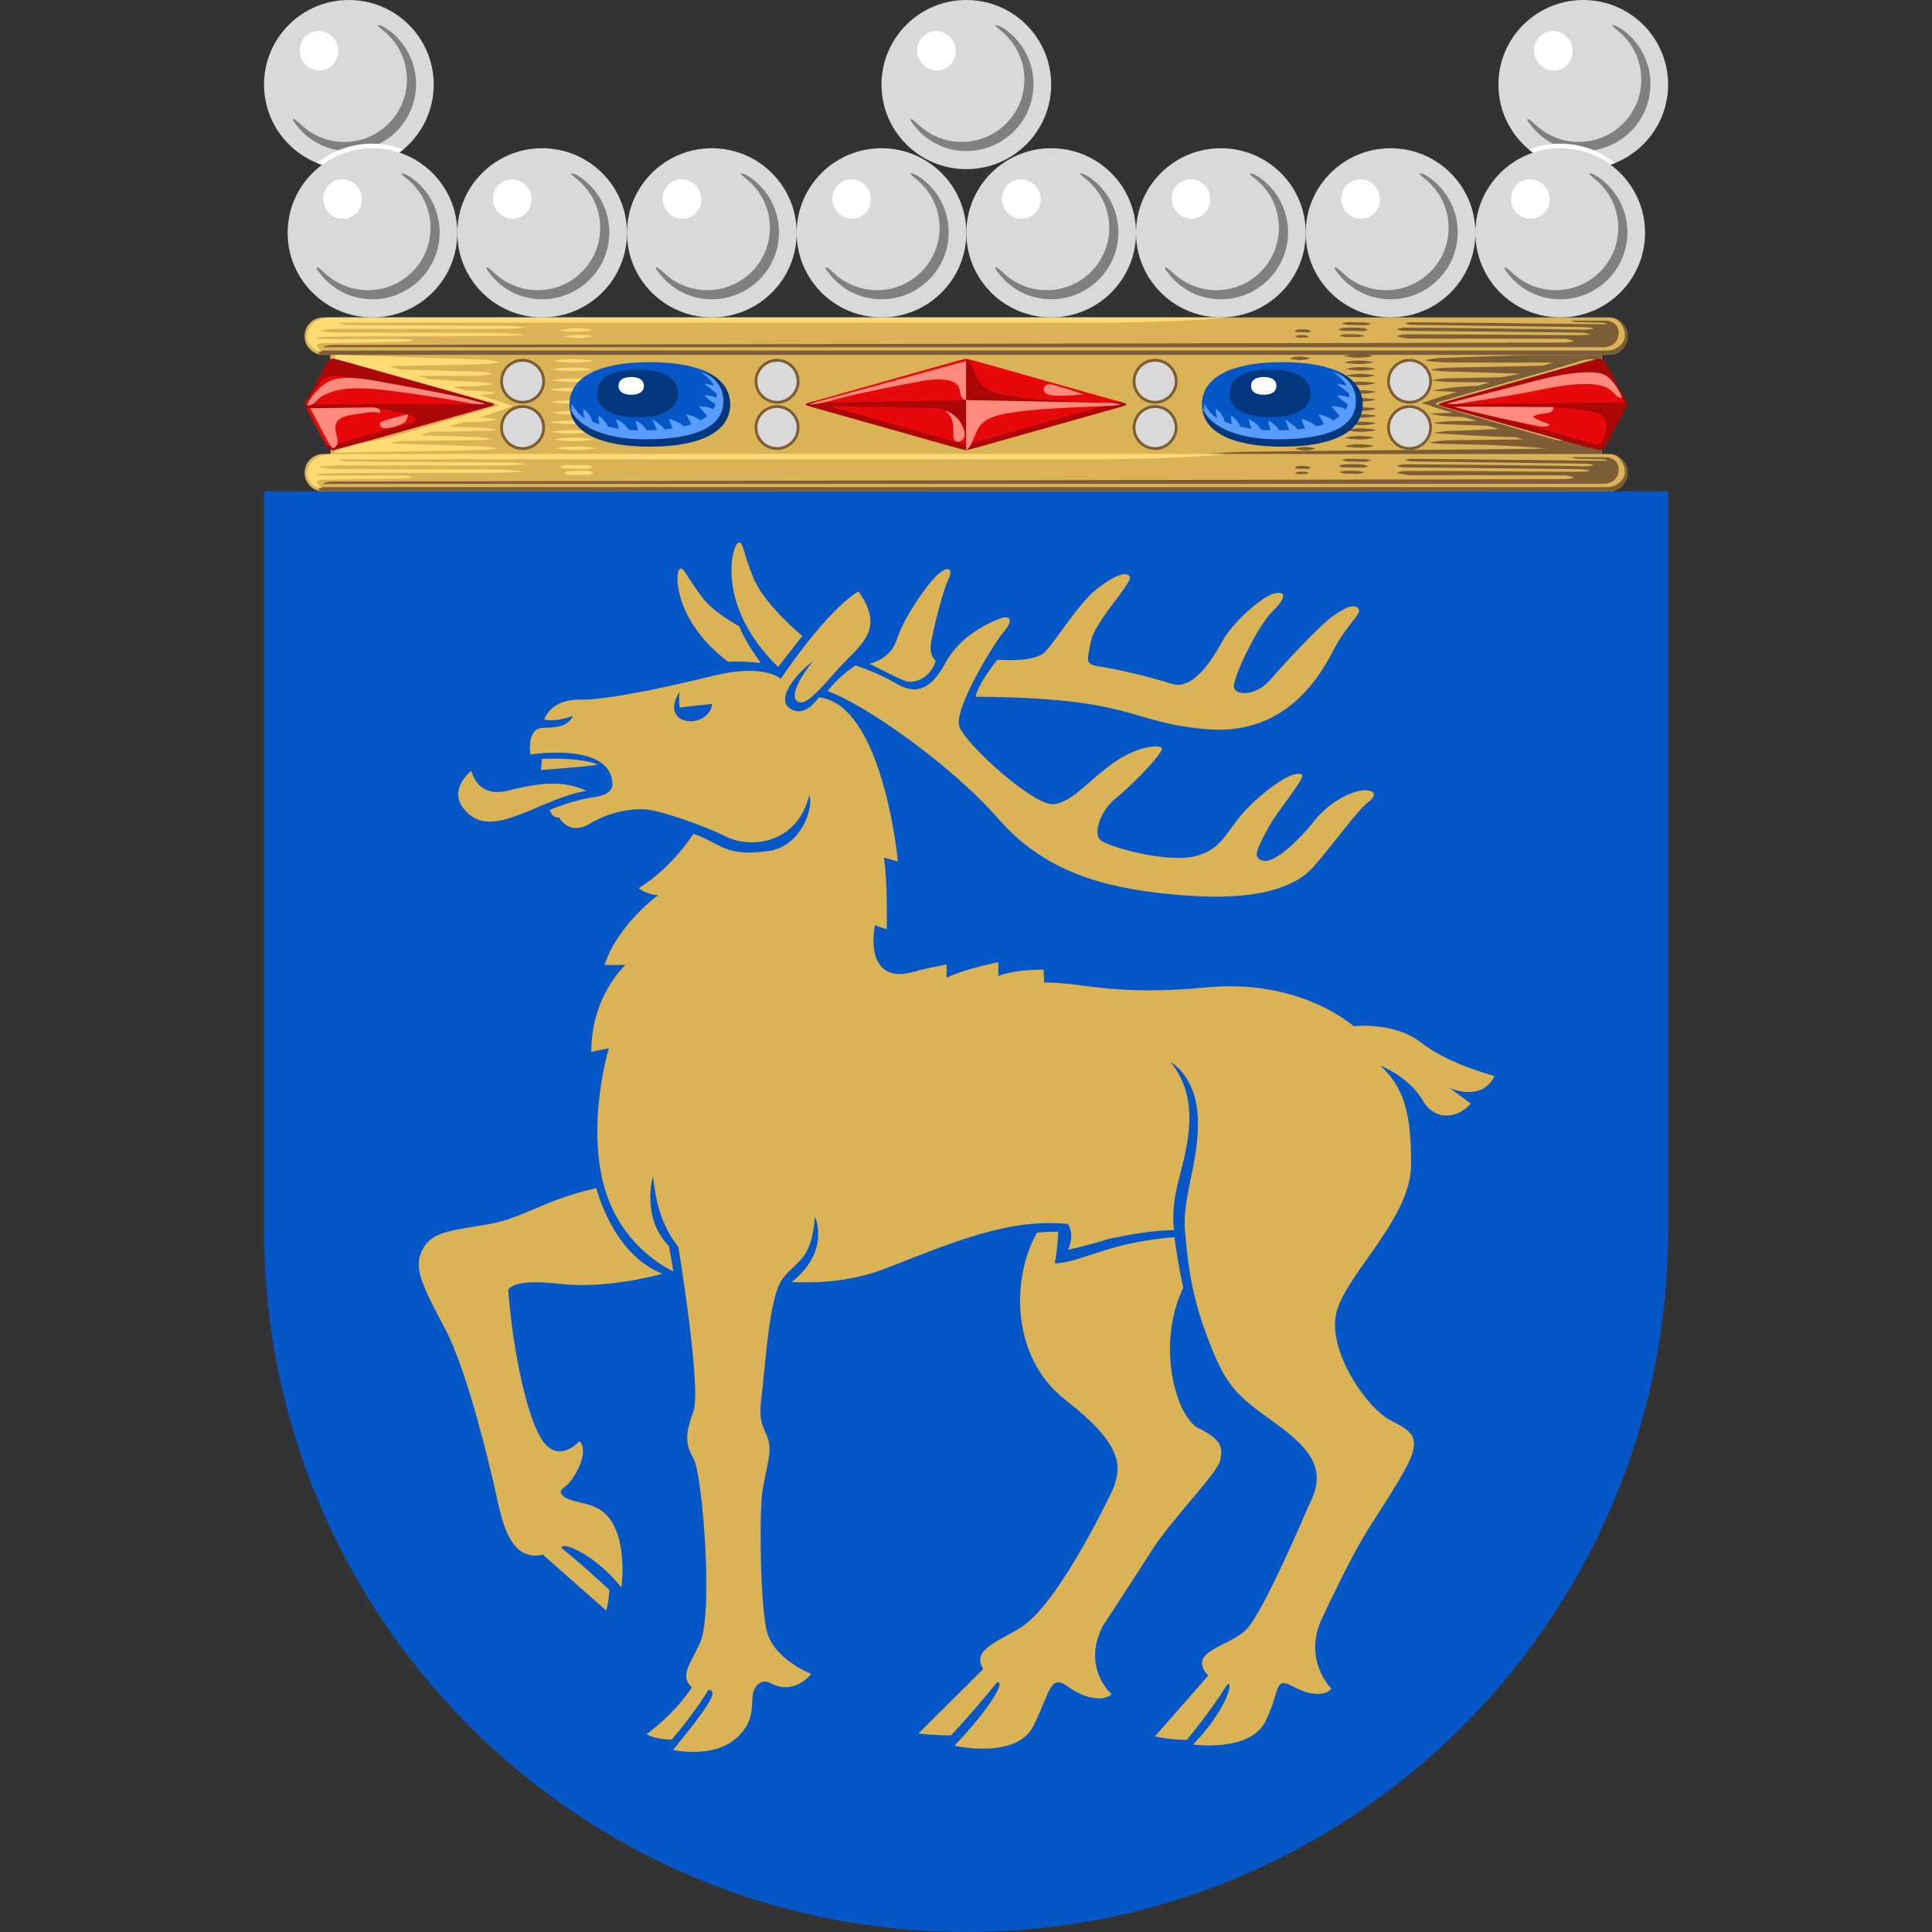 <svg width="300" height="300" viewBox="0 0 300 300" fill="none" xmlns="http://www.w3.org/2000/svg">
<rect x="0" y="0" width="300" height="300" fill="#333333" stroke="none"/>
<g clip-path="url(#clip0_151_10196)">
<path fill-rule="evenodd" clip-rule="evenodd" d="M41 76.308V190.988C41 251.194 89.806 300 150.012 300C210.217 300 259.023 251.194 259.023 190.988V76.308H41Z" fill="#0556C7"/>
<path d="M51.337 71.368H248.686L248.755 52.137L51.272 52.192L51.337 71.368Z" fill="#DBB357"/>
<path d="M248.686 54.989V70.739L186.875 70.494C186.875 70.494 191.131 70.189 193.171 70.157C204.284 69.981 240.328 69.698 240.076 69.67C234.001 68.997 224.99 68.968 223.919 68.926C222.172 68.857 221.933 68.685 221.933 68.685C221.933 68.685 223.864 68.376 225.28 68.359C226.696 68.341 236.573 68.226 236.573 68.226C236.573 68.226 235.808 68.018 235.344 67.892C230.034 67.778 225.284 67.404 224.471 67.373C222.962 67.316 222.755 67.172 222.755 67.172C222.755 67.172 224.424 66.912 225.647 66.898C226.789 66.884 231.894 66.637 232.752 66.608C232.186 66.454 231.578 66.286 230.966 66.118C230.095 66.105 225.069 65.899 224.285 65.869C222.775 65.812 222.568 65.668 222.568 65.668C222.568 65.668 224.237 65.407 225.46 65.393C226.581 65.38 228.883 65.395 229.373 65.375C228.589 65.159 227.852 64.954 227.121 64.749C225.307 64.712 223.754 64.634 222.029 64.227C222.029 64.227 224.335 64.111 225.549 64.087C224.485 63.782 223.681 63.542 223.33 63.421C221.491 62.785 220.755 62.589 220.755 62.589C220.755 62.589 223.62 61.63 226.213 60.849C224.456 60.808 222.454 60.645 222.454 60.645C222.454 60.645 226.074 59.933 229.336 59.931C229.573 59.865 229.804 59.802 230.026 59.742C230.407 59.64 230.864 59.513 231.367 59.368C230.963 59.354 226.886 59.361 225.361 59.331C223.555 59.297 222.431 59.055 222.431 59.055C222.431 59.055 223.2 58.779 224.881 58.735C225.735 58.713 232.341 58.617 233.336 58.563C233.919 58.387 235.488 58.185 236.051 58.013C235.101 58.017 227.146 57.73 225.075 57.69C222.817 57.646 222.145 57.413 222.145 57.413C222.145 57.413 222.914 57.137 224.595 57.093C225.503 57.069 234.417 56.926 239.626 56.78C240.559 56.491 241.185 56.296 241.185 56.296C241.185 56.296 227.28 56.323 224.687 56.272C222.094 56.22 221.321 55.945 221.321 55.945C221.321 55.945 222.204 55.619 224.135 55.567C225.095 55.541 237.578 55.1 237.578 55.1L248.686 54.989ZM247.868 55.865C247.868 55.865 246.83 55.573 245.302 56.096C243.773 56.618 223.426 62.408 223.426 62.408L222.817 62.676L223.492 63.037C223.492 63.037 240.595 68.09 241.788 68.345C243.205 68.649 244.485 67.941 244.485 67.941L247.868 55.865Z" fill="#7C5D35"/>
<path fill-rule="evenodd" clip-rule="evenodd" d="M249.819 55.1H50.204C48.593 55.1 47.297 53.803 47.297 52.193C47.297 50.582 48.593 49.286 50.204 49.286H249.819C251.43 49.286 252.726 50.582 252.726 52.193C252.726 53.803 251.43 55.1 249.819 55.1Z" fill="#DBB357"/>
<path fill-rule="evenodd" clip-rule="evenodd" d="M249.82 49.285C249.916 49.285 250.012 49.291 250.107 49.3C249.935 49.28 249.82 49.285 249.82 49.285ZM250.107 49.3C250.533 49.35 251.347 49.58 251.905 50.584C252.687 51.994 252.223 53 251.697 53.526C251.172 54.051 250.445 54.434 249.64 54.434H50.098C49.23 54.434 49.354 55.104 50.205 55.1H249.82C251.43 55.1 252.727 53.804 252.727 52.193C252.727 50.679 251.581 49.443 250.107 49.3ZM243.953 49.784C243.953 49.784 244.183 50.019 244.974 50.034L248.095 50.092C249.107 50.111 249.36 50.134 249.534 50.354C249.534 50.354 220.119 50.016 219.273 50.034C218.427 50.052 218.207 50.199 218.207 50.199C218.207 50.199 218.759 50.474 219.605 50.455C220.451 50.437 244.597 50.785 245.682 50.785C246.767 50.785 247.521 50.969 247.521 50.969C247.521 50.969 246.869 51.265 245.351 51.188C243.894 51.115 219.597 50.865 218.405 50.879C217.213 50.892 216.901 51.152 216.901 51.152C216.901 51.152 217.324 51.372 218.281 51.372C219.237 51.372 243.714 51.607 245.13 51.647C246.572 51.688 246.895 51.922 246.895 51.922C246.895 51.922 245.931 52.077 244.395 52.05C242.921 52.025 219.788 51.886 218.446 51.922C217.103 51.959 216.974 52.215 216.974 52.215C216.974 52.215 217.967 52.563 219.071 52.582C220.174 52.6 241.982 52.573 242.902 52.61C243.821 52.647 244.395 52.967 244.395 52.967C244.395 52.967 243.962 53.196 242.438 53.196C240.913 53.196 53.247 53.57 51.913 53.57C50.46 53.57 50.154 53.923 50.154 53.923H248.788C250.398 53.923 251.271 53.109 251.344 51.816C251.415 50.576 250.498 49.784 249.248 49.784H243.953Z" fill="#7C5D35"/>
<path fill-rule="evenodd" clip-rule="evenodd" d="M209.52 50.029C209.417 50.03 209.33 50.031 209.267 50.034C208.766 50.052 208.35 50.212 208.35 50.212C208.35 50.212 208.963 50.473 209.463 50.455C209.964 50.437 210.948 50.49 211.59 50.49C212.507 50.508 212.874 50.27 212.874 50.27C212.874 50.27 212.438 50.068 211.796 50.068C211.796 50.068 210.244 50.027 209.52 50.029ZM209.999 50.861C209.543 50.861 209.366 50.872 209.013 50.879C208.308 50.892 207.863 51.152 207.863 51.152C207.863 51.152 208.113 51.372 208.679 51.372C209.245 51.372 210.377 51.367 211.215 51.407C212.124 51.434 212.36 51.221 212.36 51.221C212.36 51.221 212.215 50.951 211.362 50.91C210.931 50.873 210.455 50.862 209.999 50.861ZM209.637 51.897C209.383 51.898 209.418 51.886 209.07 51.902C208.276 51.939 207.939 52.105 207.939 52.105C207.939 52.105 208.494 52.325 209.147 52.343C209.8 52.361 210.303 52.326 210.652 52.35C211.23 52.35 211.955 52.164 211.955 52.164C211.955 52.164 211.318 51.956 210.774 51.919C210.283 51.905 209.964 51.896 209.637 51.897Z" fill="#7C5D35"/>
<path fill-rule="evenodd" clip-rule="evenodd" d="M92.088 51.229C90.371 51.558 88.774 51.63 86.888 51.327C88.497 50.936 89.918 50.776 92.088 51.229ZM92.146 52.183C90.586 52.554 89.344 52.616 87.65 52.252C89.145 51.966 90.289 51.924 92.146 52.183ZM47.939 53.279C47.156 51.869 48.124 50.699 48.649 50.174C49.174 49.648 50.442 49.286 51.247 49.286H190.158C188.956 49.612 179.209 50.108 169.978 50.108H52.585C52.585 50.108 53.109 50.426 54.028 50.463C54.948 50.5 77.724 50.593 78.828 50.611C79.931 50.63 81.715 50.795 81.715 50.795C81.715 50.795 80.796 50.996 79.453 51.033C78.111 51.07 53.983 51.096 52.509 51.07C50.973 51.043 49.53 51.308 49.53 51.308C49.53 51.308 50.497 51.579 51.939 51.62C53.355 51.66 76.75 51.693 77.706 51.693C78.662 51.693 81.458 52.023 81.458 52.023C81.458 52.023 78.774 52.172 77.581 52.186C76.389 52.199 52.644 52.225 51.132 52.28C49.613 52.335 48.962 52.518 48.962 52.518C48.962 52.518 49.826 52.646 50.911 52.646C51.996 52.646 61.614 52.665 62.461 52.646C63.306 52.628 64.171 52.885 64.171 52.885C64.171 52.885 63.141 53.068 62.295 53.086C61.603 53.101 52.844 53.25 49.907 53.288C49.246 53.297 48.72 53.645 50.024 54.577C50.024 54.577 48.721 54.689 47.939 53.279Z" fill="#FFDB73"/>
<path fill-rule="evenodd" clip-rule="evenodd" d="M202.215 51.135C201.968 51.135 201.872 51.144 201.681 51.15C201.299 51.161 201.059 51.386 201.059 51.386C201.059 51.386 201.194 51.576 201.5 51.576C201.806 51.576 202.419 51.572 202.873 51.607C203.365 51.631 203.492 51.446 203.492 51.446C203.492 51.446 203.414 51.212 202.952 51.177C202.719 51.145 202.461 51.135 202.215 51.135ZM202.019 52.031C201.881 52.032 201.9 52.022 201.712 52.036C201.282 52.068 201.1 52.211 201.1 52.211C201.1 52.211 201.4 52.401 201.754 52.417C202.107 52.433 202.379 52.403 202.568 52.423C202.881 52.423 203.273 52.262 203.273 52.262C203.273 52.262 202.928 52.082 202.634 52.05C202.368 52.038 202.196 52.03 202.019 52.031Z" fill="#7C5D35"/>
<path fill-rule="evenodd" clip-rule="evenodd" d="M249.819 76.309H50.204C48.593 76.309 47.297 75.012 47.297 73.401C47.297 71.791 48.593 70.494 50.204 70.494H249.819C251.43 70.494 252.726 71.791 252.726 73.401C252.726 75.012 251.43 76.309 249.819 76.309Z" fill="#DBB357"/>
<path fill-rule="evenodd" clip-rule="evenodd" d="M249.82 70.494C249.916 70.494 250.012 70.499 250.107 70.508C249.935 70.488 249.82 70.494 249.82 70.494ZM250.107 70.508C250.533 70.559 251.347 70.788 251.905 71.793C252.687 73.203 252.223 74.209 251.697 74.734C251.172 75.26 250.445 75.643 249.64 75.643H50.098C49.23 75.643 49.354 76.313 50.205 76.308H249.82C251.43 76.308 252.727 75.012 252.727 73.401C252.727 71.888 251.581 70.652 250.107 70.508ZM243.953 70.993C243.953 70.993 244.183 71.228 244.974 71.242L248.095 71.3C249.107 71.319 249.36 71.343 249.534 71.563C249.534 71.563 220.119 71.224 219.273 71.242C218.427 71.261 218.207 71.407 218.207 71.407C218.207 71.407 218.759 71.682 219.605 71.664C220.451 71.645 244.597 71.993 245.682 71.993C246.767 71.993 247.521 72.177 247.521 72.177C247.521 72.177 246.869 72.473 245.351 72.397C243.894 72.323 219.597 72.074 218.405 72.087C217.213 72.101 216.901 72.361 216.901 72.361C216.901 72.361 217.324 72.58 218.281 72.58C219.237 72.58 243.714 72.815 245.13 72.856C246.572 72.897 246.895 73.131 246.895 73.131C246.895 73.131 245.931 73.286 244.395 73.259C242.921 73.233 219.788 73.094 218.446 73.131C217.103 73.167 216.974 73.424 216.974 73.424C216.974 73.424 217.967 73.772 219.071 73.79C220.174 73.809 241.982 73.782 242.902 73.818C243.821 73.855 244.395 74.176 244.395 74.176C244.395 74.176 243.962 74.404 242.438 74.404C240.913 74.404 53.247 74.779 51.913 74.779C50.46 74.779 50.154 75.132 50.154 75.132H248.788C250.398 75.132 251.271 74.317 251.344 73.025C251.415 71.785 250.498 70.993 249.248 70.993H243.953Z" fill="#7C5D35"/>
<path fill-rule="evenodd" clip-rule="evenodd" d="M209.52 71.238C209.417 71.239 209.33 71.24 209.267 71.243C208.766 71.261 208.35 71.421 208.35 71.421C208.35 71.421 208.963 71.682 209.463 71.664C209.964 71.645 210.948 71.699 211.59 71.699C212.507 71.717 212.874 71.479 212.874 71.479C212.874 71.479 212.438 71.277 211.796 71.277C211.796 71.277 210.244 71.236 209.52 71.238ZM209.999 72.07C209.543 72.07 209.366 72.081 209.013 72.088C208.308 72.101 207.863 72.361 207.863 72.361C207.863 72.361 208.113 72.581 208.679 72.581C209.245 72.581 210.377 72.576 211.215 72.617C212.124 72.643 212.36 72.43 212.36 72.43C212.36 72.43 212.215 72.16 211.362 72.119C210.931 72.082 210.455 72.071 209.999 72.07ZM209.637 73.106C209.383 73.107 209.418 73.095 209.07 73.111C208.276 73.148 207.939 73.314 207.939 73.314C207.939 73.314 208.494 73.534 209.147 73.552C209.8 73.57 210.303 73.535 210.652 73.559C211.23 73.559 211.955 73.373 211.955 73.373C211.955 73.373 211.318 73.165 210.774 73.128C210.283 73.114 209.964 73.105 209.637 73.106Z" fill="#7C5D35"/>
<path fill-rule="evenodd" clip-rule="evenodd" d="M92.087 72.438C92.087 72.438 91.559 72.81 91.058 72.791C90.558 72.773 88.924 72.755 88.282 72.755C87.364 72.773 86.886 72.536 86.886 72.536C86.886 72.536 87.453 72.216 88.095 72.216C88.095 72.216 90.529 72.209 90.977 72.217C91.425 72.225 92.087 72.438 92.087 72.438ZM90.009 73.101C90.465 73.1 90.642 73.111 90.995 73.118C91.7 73.132 92.145 73.391 92.145 73.391C92.145 73.391 91.745 73.74 91.179 73.74C90.613 73.74 89.514 73.691 88.676 73.731C87.767 73.758 87.648 73.46 87.648 73.46C87.648 73.46 87.793 73.191 88.646 73.15C89.077 73.113 89.553 73.101 90.009 73.101ZM47.938 74.487C47.155 73.077 48.13 71.978 48.655 71.453C49.181 70.928 50.527 70.494 51.332 70.494H190.157C188.955 70.821 179.207 71.316 169.977 71.316H52.584C52.584 71.316 53.107 71.635 54.027 71.671C54.947 71.708 77.723 71.802 78.826 71.82C79.93 71.838 81.714 72.003 81.714 72.003C81.714 72.003 80.794 72.205 79.452 72.242C78.109 72.278 53.982 72.304 52.508 72.278C50.972 72.251 49.529 72.516 49.529 72.516C49.529 72.516 50.496 72.787 51.938 72.828C53.354 72.869 76.748 72.901 77.705 72.901C78.661 72.901 81.456 73.231 81.456 73.231C81.456 73.231 78.772 73.381 77.58 73.394C76.388 73.408 52.642 73.433 51.131 73.488C49.612 73.543 48.961 73.727 48.961 73.727C48.961 73.727 49.825 73.855 50.91 73.855C51.995 73.855 61.613 73.873 62.459 73.855C63.305 73.837 64.169 74.093 64.169 74.093C64.169 74.093 63.14 74.277 62.294 74.295C61.601 74.31 52.843 74.459 49.906 74.496C49.245 74.505 48.718 74.854 50.023 75.786C50.023 75.786 48.72 75.897 47.938 74.487Z" fill="#FFDB73"/>
<path fill-rule="evenodd" clip-rule="evenodd" d="M202.215 72.343C201.968 72.343 201.872 72.352 201.681 72.358C201.299 72.37 201.059 72.595 201.059 72.595C201.059 72.595 201.194 72.785 201.5 72.785C201.806 72.785 202.419 72.781 202.873 72.816C203.365 72.839 203.492 72.654 203.492 72.654C203.492 72.654 203.414 72.421 202.952 72.385C202.719 72.354 202.461 72.344 202.215 72.343ZM202.019 73.24C201.881 73.241 201.9 73.231 201.712 73.244C201.282 73.276 201.1 73.419 201.1 73.419C201.1 73.419 201.4 73.61 201.754 73.626C202.107 73.642 202.379 73.612 202.568 73.632C202.881 73.632 203.273 73.471 203.273 73.471C203.273 73.471 202.928 73.291 202.634 73.259C202.368 73.246 202.196 73.239 202.019 73.24Z" fill="#7C5D35"/>
<path d="M152.244 69.319C153.727 68.9 173.649 63.273 174.222 63.111C174.796 62.949 174.938 62.796 174.938 62.796C174.938 62.796 174.796 62.643 174.222 62.481C173.649 62.319 153.727 56.692 152.244 56.273C150.762 55.855 150.01 55.701 150.01 55.701C150.01 55.701 149.258 55.855 147.775 56.273C146.293 56.692 126.371 62.319 125.797 62.481C125.224 62.643 125.082 62.796 125.082 62.796C125.082 62.796 125.224 62.949 125.797 63.111C126.371 63.273 146.293 68.9 147.775 69.319C149.258 69.737 150.01 69.891 150.01 69.891C150.01 69.891 150.762 69.737 152.244 69.319Z" fill="#E70909"/>
<path d="M172.329 62.771C167.605 64.106 153.496 68.091 152.244 68.444C150.762 68.863 150.01 69.016 150.01 69.016C150.01 69.016 149.258 68.863 147.776 68.444C146.488 68.08 132.967 64.261 128.686 63.052C130.229 63.083 138.418 63.243 144.443 63.361C147.639 63.424 150.01 65.043 150.01 69.016L152.612 63.653L172.305 62.559C166.463 62.349 160.768 62.118 156.918 61.496C153.001 60.863 152.14 59.879 151.469 58.156C150.799 56.433 150.461 55.987 150.01 55.701V62.122C150.01 62.122 128.654 62.539 127.715 62.56C127.497 62.565 127.287 62.581 127.091 62.602C126.986 62.572 126.283 62.374 126.231 62.359C126.205 62.367 125.809 62.478 125.798 62.481C125.224 62.643 125.082 62.796 125.082 62.796C125.082 62.796 125.224 62.949 125.798 63.111C126.371 63.273 146.293 68.9 147.776 69.319C149.258 69.738 150.01 69.891 150.01 69.891C150.01 69.891 150.762 69.738 152.244 69.319C153.727 68.9 173.648 63.273 174.222 63.111C174.796 62.949 174.938 62.796 174.938 62.796C174.938 62.796 174.796 62.643 174.222 62.481L173.788 62.359L172.329 62.771Z" fill="#AB0707"/>
<path d="M150.009 56.104C150.009 56.104 149.257 56.258 147.775 56.676C146.292 57.095 127.089 62.325 126.515 62.487C125.942 62.649 125.568 62.786 125.568 62.786C126.831 62.83 127.761 62.547 130.516 61.818C133.362 61.065 138.999 59.936 142.901 59.21C146.802 58.484 148.754 59.147 148.995 60.469C149.236 61.791 149.424 62.006 150.009 62.122V56.104ZM150.009 62.122V69.891C150.46 69.605 150.798 69.159 151.468 67.436C152.139 65.713 153 64.729 156.917 64.096C160.767 63.474 166.462 63.243 172.304 63.033C173.243 63.013 174.059 62.797 174.059 62.797C174.059 62.797 173.243 62.581 172.304 62.56C171.365 62.539 150.009 62.122 150.009 62.122ZM146.77 63.75C147.577 64.42 147.982 65.161 148.026 66.368C148.071 67.601 147.914 68.229 148.421 68.518C148.928 68.807 150.32 68.252 149.582 66.449C148.834 64.62 147.476 63.986 146.77 63.75ZM162.959 59.677C161.929 59.622 161.616 60.942 162.922 61.308C164.228 61.675 168.237 61.235 168.237 61.235C168.237 61.235 163.989 59.732 162.959 59.677Z" fill="#FF8A7E"/>
<path d="M47.853 61.89C48.136 61.358 50.477 56.963 50.773 56.372C51.153 55.613 51.885 55.701 51.885 55.701C51.885 55.701 52.637 55.855 54.119 56.274C55.602 56.692 75.524 62.319 76.097 62.481C76.671 62.643 76.813 62.796 76.813 62.796C76.813 62.796 76.671 62.949 76.097 63.111C75.524 63.273 55.602 68.9 54.119 69.319C52.637 69.738 51.885 69.892 51.885 69.892C51.885 69.892 51.153 69.979 50.773 69.221C50.477 68.63 48.136 64.235 47.853 63.702C47.569 63.169 47.387 62.796 47.387 62.796C47.387 62.796 47.569 62.423 47.853 61.89Z" fill="#AB0707"/>
<path d="M49.791 59.408C48.619 61.06 47.387 62.796 47.387 62.796C47.387 62.796 73.457 62.745 74.396 62.766C73.018 62.494 58.652 59.087 56.005 58.782C53.357 58.476 50.962 57.757 49.791 59.408ZM50.773 69.221C50.773 69.221 52.637 68.863 54.119 68.444C54.838 68.241 60.729 66.577 63.979 65.659C67.228 64.742 59.303 63.242 56.983 63.276C54.663 63.311 48.278 63.401 48.278 63.401L47.706 63.423L50.773 69.221Z" fill="#E70909"/>
<path d="M54.201 58.671C52.502 58.666 51.268 59.006 50.272 59.783C48.594 61.092 47.762 62.894 47.762 62.894C47.762 63.092 48.669 62.85 49.022 62.473C49.34 62.133 49.708 61.683 50.413 61.345C51.903 60.63 53.945 59.896 59.664 60.556C65.384 61.216 71.871 62.363 73.249 62.635C74.628 62.907 75.395 62.673 75.395 62.673C75.395 62.673 74.199 62.31 71.962 61.766C69.725 61.222 62.521 59.861 58.412 59.135C56.743 58.84 55.363 58.675 54.201 58.671Z" fill="#FF8A7E"/>
<path d="M57.423 64.021C56.023 64.2 54.931 64.401 54.435 64.481C52.288 64.828 51.829 65.889 52.369 67.656C52.784 69.013 52.31 69.32 51.858 69.606C51.682 69.561 51.386 69.218 51.165 68.848L48.277 63.4C48.277 63.4 56.13 63.288 57.543 63.268C58.956 63.248 59.344 63.617 59.031 64.179C58.597 63.951 58.015 63.945 57.423 64.021ZM59.114 65.616C59.788 65.261 61.212 64.89 61.82 64.724C62.428 64.557 63.465 64.344 63.47 64.346C63.47 64.346 63.354 65.272 62.901 65.602C62.447 65.933 60.986 66.472 59.933 66.498C58.88 66.524 59.114 65.616 59.114 65.616Z" fill="#FF8A7E"/>
<path d="M52.031 55.1V70.299C52.031 70.299 73.399 69.944 75.146 69.871C76.893 69.797 77.133 69.614 77.133 69.614C77.133 69.614 75.201 69.284 73.785 69.266C72.369 69.247 60.691 68.862 60.691 68.862C60.691 68.862 61.457 68.641 61.921 68.506C67.231 68.384 73.745 68.385 74.557 68.351C76.067 68.29 76.274 68.136 76.274 68.136C76.274 68.136 74.605 67.859 73.382 67.844C72.239 67.829 65.969 67.609 65.111 67.579C65.677 67.414 66.285 67.235 66.897 67.056C67.768 67.042 74.53 66.935 75.314 66.903C76.824 66.842 77.031 66.688 77.031 66.688C77.031 66.688 75.362 66.41 74.138 66.395C73.018 66.381 70.176 66.257 69.687 66.236C70.471 66.004 71.207 65.786 71.938 65.568C73.753 65.528 75.513 65.546 77.238 65.112C77.238 65.112 75.686 64.831 74.473 64.806C75.537 64.48 76.341 64.225 76.691 64.096C78.531 63.417 79.616 63.051 79.616 63.051C79.616 63.051 77.078 62.157 74.485 61.323C76.242 61.28 76.997 60.997 76.997 60.997C76.997 60.997 75.587 60.651 72.324 60.649C72.088 60.578 71.856 60.511 71.634 60.447C71.253 60.339 70.796 60.202 70.293 60.048C70.698 60.033 72.05 59.985 73.575 59.953C75.382 59.916 76.505 59.659 76.505 59.659C76.505 59.659 75.737 59.364 74.055 59.317C73.201 59.293 67.68 58.971 66.686 58.912C66.103 58.725 65.522 58.537 64.959 58.353C65.909 58.358 71.504 58.383 73.575 58.34C75.833 58.294 76.505 58.045 76.505 58.045C76.505 58.045 75.737 57.75 74.055 57.704C73.148 57.679 67.166 57.526 61.956 57.37C61.023 57.062 60.397 56.854 60.397 56.854C60.397 56.854 71.579 56.634 74.172 56.579C76.765 56.524 77.537 56.23 77.537 56.23C77.537 56.23 76.655 55.882 74.724 55.827C72.793 55.772 52.031 55.1 52.031 55.1ZM76.095 62.482L77.602 62.931C77.602 62.931 61.127 67.808 59.71 68.132C58.293 68.456 55.536 68.918 55.536 68.918L76.095 62.482Z" fill="#FFDB73"/>
<path d="M47.763 61.89C48.046 61.358 50.388 56.963 50.683 56.372C51.063 55.613 51.795 55.701 51.795 55.701C51.795 55.701 52.547 55.855 54.029 56.274C55.512 56.692 75.434 62.319 76.007 62.481C76.581 62.643 76.723 62.796 76.723 62.796C76.723 62.796 76.581 62.949 76.007 63.111C75.434 63.273 55.512 68.9 54.029 69.319C52.547 69.738 51.795 69.892 51.795 69.892C51.795 69.892 51.063 69.979 50.683 69.221C50.388 68.63 48.046 64.235 47.763 63.702C47.479 63.169 47.297 62.796 47.297 62.796C47.297 62.796 47.479 62.423 47.763 61.89Z" fill="#AB0707"/>
<path d="M49.701 59.408C48.529 61.06 47.297 62.796 47.297 62.796C47.297 62.796 73.367 62.745 74.306 62.766C72.928 62.494 58.562 59.087 55.915 58.782C53.267 58.476 50.873 57.757 49.701 59.408ZM50.683 69.221C50.683 69.221 52.547 68.863 54.029 68.444C54.748 68.241 60.639 66.577 63.889 65.659C67.138 64.742 59.213 63.242 56.893 63.276C54.573 63.311 48.188 63.401 48.188 63.401L47.616 63.423L50.683 69.221Z" fill="#E70909"/>
<path d="M54.111 58.671C52.412 58.666 51.178 59.006 50.182 59.783C48.505 61.092 47.672 62.894 47.672 62.894C47.672 63.092 48.58 62.85 48.933 62.473C49.25 62.133 49.618 61.683 50.324 61.345C51.813 60.63 53.855 59.896 59.574 60.556C65.294 61.216 71.781 62.363 73.159 62.635C74.538 62.907 75.305 62.673 75.305 62.673C75.305 62.673 74.109 62.31 71.872 61.766C69.635 61.222 62.431 59.861 58.322 59.135C56.653 58.84 55.273 58.675 54.111 58.671Z" fill="#FF8A7E"/>
<path d="M57.333 64.021C55.933 64.2 54.841 64.401 54.345 64.481C52.198 64.828 51.739 65.889 52.279 67.656C52.694 69.013 52.22 69.32 51.769 69.606C51.592 69.561 51.296 69.218 51.076 68.848L48.188 63.4C48.188 63.4 56.04 63.288 57.453 63.268C58.867 63.248 59.254 63.617 58.941 64.179C58.508 63.951 57.925 63.945 57.333 64.021ZM59.024 65.616C59.699 65.261 61.122 64.89 61.73 64.724C62.338 64.557 63.376 64.344 63.38 64.346C63.38 64.346 63.264 65.272 62.811 65.602C62.357 65.933 60.897 66.472 59.843 66.498C58.79 66.524 59.024 65.616 59.024 65.616Z" fill="#FF8A7E"/>
<path d="M252.259 61.89C251.975 61.358 249.634 56.963 249.338 56.372C248.958 55.613 248.226 55.701 248.226 55.701C248.226 55.701 247.475 55.855 245.992 56.274C244.51 56.692 224.588 62.319 224.014 62.481C223.44 62.643 223.299 62.796 223.299 62.796C223.299 62.796 223.44 62.949 224.014 63.111C224.588 63.273 244.51 68.9 245.992 69.319C247.475 69.738 248.226 69.892 248.226 69.892C248.226 69.892 248.958 69.979 249.338 69.221C249.634 68.63 251.975 64.235 252.259 63.702C252.542 63.169 252.725 62.796 252.725 62.796C252.725 62.796 252.542 62.423 252.259 61.89Z" fill="#AB0707"/>
<path d="M250.321 59.408C251.492 61.06 252.23 62.485 252.23 62.485C252.23 62.485 226.654 62.745 225.715 62.766C227.094 62.494 241.459 59.087 244.107 58.782C246.755 58.476 249.149 57.757 250.321 59.408ZM249.364 67.043C248.955 68.119 248.827 69.278 247.345 68.859C246.626 68.656 239.382 66.577 236.133 65.659C232.883 64.742 241.193 63.206 241.193 63.206C241.193 63.206 246.725 63.67 247.963 64.106C249.201 64.541 249.773 65.966 249.364 67.043Z" fill="#E70909"/>
<path d="M238.005 64.685C238.876 65.394 239.919 65.534 240.594 65.889C240.594 65.889 240.594 66.278 239.541 66.252C238.487 66.226 226.273 63.47 225.819 63.139L241.192 63.205C241.192 63.205 241.479 64.009 240.022 64.165C238.566 64.32 238.005 64.685 238.005 64.685ZM251.855 61.701C251.855 61.899 251.208 61.684 250.855 61.306C250.537 60.966 250.169 60.517 249.464 60.178C247.974 59.463 245.022 59.326 239.407 60.479C233.767 61.636 228.241 62.363 226.862 62.635C225.484 62.907 224.716 62.674 224.716 62.674C224.716 62.674 225.913 62.311 228.149 61.766C230.386 61.222 235.585 59.878 238.916 59.005C242.248 58.132 246.397 57.475 248.52 57.98C250.644 58.485 251.855 61.701 251.855 61.701Z" fill="#FF8A7E"/>
<path d="M89.287 55.753C86.694 55.794 85.922 56.008 85.922 56.008C85.922 56.008 86.805 56.263 88.736 56.304C91.329 56.263 92.101 56.048 92.101 56.048C92.101 56.048 91.218 55.794 89.287 55.753Z" fill="#FFDB73"/>
<path d="M89.125 57.064C86.532 57.104 85.76 57.319 85.76 57.319C85.76 57.319 86.642 57.574 88.573 57.614C91.166 57.574 91.939 57.359 91.939 57.359C91.939 57.359 91.056 57.104 89.125 57.064Z" fill="#FFDB73"/>
<path d="M89.049 58.76C86.456 58.8 85.684 59.015 85.684 59.015C85.684 59.015 86.566 59.27 88.497 59.31C91.09 59.27 91.863 59.055 91.863 59.055C91.863 59.055 90.98 58.8 89.049 58.76Z" fill="#FFDB73"/>
<path d="M88.758 60.217C86.165 60.258 85.393 60.472 85.393 60.472C85.393 60.472 86.275 60.727 88.206 60.767C90.799 60.727 91.572 60.512 91.572 60.512C91.572 60.512 90.689 60.258 88.758 60.217Z" fill="#FFDB73"/>
<path d="M88.993 62.134C86.4 62.174 85.627 62.389 85.627 62.389C85.627 62.389 86.51 62.644 88.441 62.684C91.034 62.644 91.806 62.429 91.806 62.429C91.806 62.429 90.924 62.174 88.993 62.134Z" fill="#FFDB73"/>
<path d="M88.996 63.81C86.403 63.851 85.631 64.066 85.631 64.066C85.631 64.066 86.513 64.32 88.445 64.361C91.037 64.32 91.81 64.106 91.81 64.106C91.81 64.106 90.927 63.851 88.996 63.81Z" fill="#FFDB73"/>
<path d="M88.957 65.287C86.364 65.327 85.592 65.542 85.592 65.542C85.592 65.542 86.475 65.797 88.406 65.837C90.999 65.797 91.771 65.582 91.771 65.582C91.771 65.582 90.888 65.327 88.957 65.287Z" fill="#FFDB73"/>
<path d="M88.961 66.781C86.368 66.821 85.596 67.036 85.596 67.036C85.596 67.036 86.478 67.291 88.409 67.331C91.002 67.291 91.775 67.076 91.775 67.076C91.775 67.076 90.892 66.821 88.961 66.781Z" fill="#FFDB73"/>
<path d="M89.383 67.954C86.79 67.994 86.018 68.209 86.018 68.209C86.018 68.209 86.9 68.464 88.831 68.504C91.424 68.464 92.197 68.249 92.197 68.249C92.197 68.249 91.314 67.994 89.383 67.954Z" fill="#FFDB73"/>
<path d="M89.715 69.329C87.122 69.369 86.35 69.584 86.35 69.584C86.35 69.584 87.232 69.839 89.163 69.879C91.756 69.839 92.529 69.624 92.529 69.624C92.529 69.624 91.646 69.369 89.715 69.329Z" fill="#FFDB73"/>
<path fill-rule="evenodd" clip-rule="evenodd" d="M101.168 56.947C99.117 56.955 97.103 57.12 95.725 57.598C89.536 59.746 88.441 63.289 88.441 63.289C88.778 67.069 93.052 69.359 100.903 69.359C109.089 69.359 113.386 66.869 113.386 62.797C113.386 60.437 111.944 58.609 109.137 57.488C109.137 57.488 105.086 56.934 101.168 56.947Z" fill="#03377E"/>
<path fill-rule="evenodd" clip-rule="evenodd" d="M100.904 56.235C92.717 56.235 88.42 58.724 88.42 62.797C88.42 62.964 88.428 63.127 88.442 63.289C89.063 64.382 90.814 66.187 94.428 67.016C98.043 67.846 103.921 67.898 108.082 66.472C112.243 65.046 112.347 60.742 111.377 59.434C110.407 58.125 109.138 57.488 109.138 57.488C107.101 56.675 104.346 56.235 100.904 56.235ZM99.01 57.398C103.143 57.398 105.313 58.799 105.313 61.091C105.313 63.384 103.143 64.786 99.01 64.786C94.876 64.786 92.706 63.384 92.706 61.091C92.706 58.799 94.876 57.398 99.01 57.398Z" fill="#0556C7"/>
<path fill-rule="evenodd" clip-rule="evenodd" d="M108.882 57.848C109.836 58.474 110.522 59.165 110.915 59.935C110.138 59.601 109.357 59.628 109.357 59.628C109.357 59.628 110.516 60.444 111.275 61.117C111.306 61.343 111.298 61.545 111.294 61.755C110.755 61.482 110.178 61.409 109.409 61.391C109.888 62.02 110.53 62.366 111.098 62.81C111.01 63.071 110.893 63.32 110.747 63.557C109.772 63.001 108.525 63.103 108.525 63.103C108.525 63.103 109.196 63.852 109.819 64.602C109.517 64.85 109.169 65.079 108.775 65.287C107.867 64.554 106.547 64.346 106.547 64.346C106.547 64.346 106.931 65.11 107.366 65.876C107.003 65.997 106.614 66.107 106.199 66.205C105.299 65.391 103.868 65.046 103.868 65.046C103.868 65.046 104.089 65.756 104.459 66.53C104.079 66.584 103.68 66.63 103.267 66.67C102.584 65.907 101.319 65.124 101.319 65.124C101.319 65.124 101.667 65.998 102.014 66.764C101.513 66.792 100.993 66.811 100.45 66.82C99.857 66.004 98.992 65.209 98.72 65.433C98.72 65.433 98.848 66.124 99.068 66.819C98.588 66.808 98.122 66.784 97.671 66.748C96.694 65.343 95.65 65.1 95.65 65.1C95.65 65.1 95.849 65.839 96.121 66.573C95.511 66.483 94.933 66.371 94.388 66.242C93.926 65.123 92.946 64.528 92.946 64.528C92.946 64.528 92.863 65.159 93.122 65.897C92.713 65.769 92.328 65.632 91.965 65.487C91.668 64.099 90.554 63.515 90.554 63.515C90.554 63.515 90.549 64.152 90.769 64.95C89.934 64.453 89.209 63.448 88.783 62.688C88.783 62.688 88.693 63.121 88.825 63.661C88.683 63.535 88.554 63.41 88.441 63.287C89.65 66.361 94.173 68.22 100.205 68.22C108.421 68.22 112.33 66.089 112.33 62.301C112.33 60.154 110.959 58.311 108.882 57.848Z" fill="#589CFD"/>
<path fill-rule="evenodd" clip-rule="evenodd" d="M98.016 58.541C99.311 58.541 99.991 59.063 99.991 59.919C99.991 60.773 99.311 61.296 98.016 61.296C96.721 61.296 96.041 60.773 96.041 59.919C96.041 59.063 96.721 58.541 98.016 58.541Z" fill="white"/>
<path d="M210.812 55.978C212.696 56.019 213.258 56.234 213.258 56.234C213.258 56.234 212.616 56.491 211.213 56.531C209.328 56.491 208.767 56.275 208.767 56.275C208.767 56.275 209.408 56.019 210.812 55.978Z" fill="#7C5D35"/>
<path d="M211.099 56.997C212.983 57.038 213.545 57.254 213.545 57.254C213.545 57.254 212.903 57.51 211.5 57.55C209.615 57.51 209.054 57.294 209.054 57.294C209.054 57.294 209.695 57.038 211.099 56.997Z" fill="#7C5D35"/>
<path d="M211.044 58.042C212.929 58.083 213.49 58.298 213.49 58.298C213.49 58.298 212.849 58.555 211.445 58.595C209.561 58.555 208.999 58.339 208.999 58.339C208.999 58.339 209.641 58.082 211.044 58.042Z" fill="#7C5D35"/>
<path d="M211.236 60.588C213.12 60.629 213.682 60.845 213.682 60.845C213.682 60.845 213.04 61.101 211.637 61.141C209.752 61.101 209.191 60.885 209.191 60.885C209.191 60.885 209.832 60.629 211.236 60.588Z" fill="#7C5D35"/>
<path d="M211.175 61.8C213.06 61.84 213.621 62.056 213.621 62.056C213.621 62.056 212.98 62.312 211.576 62.353C209.691 62.312 209.13 62.096 209.13 62.096C209.13 62.096 209.772 61.84 211.175 61.8Z" fill="#7C5D35"/>
<path d="M211.247 63.229C213.132 63.27 213.693 63.485 213.693 63.485C213.693 63.485 213.052 63.742 211.648 63.782C209.764 63.742 209.202 63.526 209.202 63.526C209.202 63.526 209.844 63.27 211.247 63.229Z" fill="#7C5D35"/>
<path d="M211.222 65.464C213.106 65.505 213.668 65.721 213.668 65.721C213.668 65.721 213.026 65.977 211.623 66.017C209.738 65.977 209.177 65.761 209.177 65.761C209.177 65.761 209.818 65.505 211.222 65.464Z" fill="#7C5D35"/>
<path d="M211.2 66.507C213.085 66.548 213.646 66.764 213.646 66.764C213.646 66.764 213.005 67.02 211.601 67.06C209.717 67.02 209.155 66.804 209.155 66.804C209.155 66.804 209.797 66.548 211.2 66.507Z" fill="#7C5D35"/>
<path d="M210.911 67.687C212.796 67.728 213.357 67.943 213.357 67.943C213.357 67.943 212.716 68.2 211.312 68.24C209.428 68.2 208.866 67.984 208.866 67.984C208.866 67.984 209.508 67.728 210.911 67.687Z" fill="#7C5D35"/>
<path d="M210.89 68.978C212.774 69.018 213.336 69.234 213.336 69.234C213.336 69.234 212.694 69.49 211.291 69.531C209.406 69.49 208.845 69.274 208.845 69.274C208.845 69.274 209.486 69.018 210.89 68.978Z" fill="#7C5D35"/>
<path d="M211.155 59.252C213.04 59.293 213.602 59.509 213.602 59.509C213.602 59.509 212.96 59.765 211.557 59.806C209.672 59.765 209.11 59.549 209.11 59.549C209.11 59.549 209.752 59.293 211.155 59.252Z" fill="#7C5D35"/>
<path d="M211.302 64.311C213.187 64.351 213.748 64.567 213.748 64.567C213.748 64.567 213.107 64.823 211.703 64.864C209.818 64.823 209.257 64.607 209.257 64.607C209.257 64.607 209.898 64.351 211.302 64.311Z" fill="#7C5D35"/>
<path d="M210.734 54.993C212.618 55.033 213.18 55.249 213.18 55.249C213.18 55.249 212.538 55.505 211.135 55.546C209.25 55.505 208.689 55.289 208.689 55.289C208.689 55.289 209.33 55.033 210.734 54.993Z" fill="#7C5D35"/>
<path d="M201.712 55.359C203.01 55.4 203.396 55.616 203.396 55.616C203.396 55.616 202.955 55.872 201.988 55.912C200.69 55.872 200.303 55.656 200.303 55.656C200.303 55.656 200.745 55.4 201.712 55.359Z" fill="#7C5D35"/>
<path d="M202.528 69.392C203.826 69.433 204.213 69.648 204.213 69.648C204.213 69.648 203.771 69.905 202.804 69.945C201.506 69.905 201.119 69.689 201.119 69.689C201.119 69.689 201.561 69.433 202.528 69.392Z" fill="#7C5D35"/>
<path fill-rule="evenodd" clip-rule="evenodd" d="M199.383 56.947C197.331 56.955 195.318 57.12 193.94 57.598C187.751 59.746 186.656 63.289 186.656 63.289C186.993 67.069 191.267 69.359 199.118 69.359C207.304 69.359 211.601 66.869 211.601 62.797C211.601 60.437 210.159 58.609 207.352 57.488C207.352 57.488 203.3 56.934 199.383 56.947Z" fill="#03377E"/>
<path fill-rule="evenodd" clip-rule="evenodd" d="M199.118 56.235C190.932 56.235 186.635 58.724 186.635 62.797C186.635 62.964 186.643 63.127 186.657 63.289C187.277 64.382 189.029 66.187 192.643 67.016C196.258 67.846 202.136 67.898 206.297 66.472C210.458 65.046 210.562 60.742 209.592 59.434C208.622 58.125 207.353 57.488 207.353 57.488C205.316 56.675 202.561 56.235 199.118 56.235ZM197.224 57.398C201.358 57.398 203.528 58.799 203.528 61.091C203.528 63.384 201.358 64.786 197.224 64.786C193.091 64.786 190.921 63.384 190.921 61.091C190.921 58.799 193.091 57.398 197.224 57.398Z" fill="#0556C7"/>
<path fill-rule="evenodd" clip-rule="evenodd" d="M207.097 57.848C208.051 58.474 208.737 59.165 209.13 59.934C208.353 59.601 207.571 59.627 207.571 59.627C207.571 59.627 208.731 60.443 209.49 61.117C209.521 61.343 209.513 61.544 209.509 61.754C208.97 61.481 208.393 61.409 207.624 61.39C208.103 62.02 208.744 62.365 209.313 62.809C209.225 63.07 209.108 63.319 208.962 63.557C207.986 63 206.74 63.102 206.74 63.102C206.74 63.102 207.411 63.851 208.033 64.602C207.732 64.849 207.384 65.078 206.989 65.286C206.082 64.553 204.762 64.345 204.762 64.345C204.762 64.345 205.145 65.109 205.581 65.876C205.217 65.997 204.829 66.106 204.414 66.205C203.513 65.39 202.083 65.046 202.083 65.046C202.083 65.046 202.304 65.756 202.674 66.529C202.294 66.583 201.895 66.63 201.482 66.669C200.799 65.906 199.534 65.124 199.534 65.124C199.534 65.124 199.882 65.998 200.229 66.763C199.728 66.791 199.208 66.811 198.665 66.82C198.072 66.004 197.207 65.209 196.935 65.433C196.935 65.433 197.063 66.124 197.283 66.819C196.802 66.808 196.337 66.783 195.886 66.747C194.908 65.342 193.865 65.099 193.865 65.099C193.865 65.099 194.064 65.839 194.335 66.573C193.726 66.483 193.148 66.37 192.602 66.241C192.141 65.122 191.161 64.527 191.161 64.527C191.161 64.527 191.078 65.159 191.337 65.896C190.928 65.769 190.543 65.631 190.18 65.487C189.883 64.099 188.769 63.515 188.769 63.515C188.769 63.515 188.764 64.152 188.984 64.949C188.148 64.452 187.424 63.447 186.998 62.687C186.998 62.687 186.908 63.12 187.039 63.66C186.898 63.534 186.769 63.409 186.656 63.287C187.865 66.36 192.388 68.219 198.42 68.219C206.636 68.219 210.545 66.088 210.545 62.301C210.545 60.154 209.174 58.311 207.097 57.848Z" fill="#589CFD"/>
<path fill-rule="evenodd" clip-rule="evenodd" d="M196.231 58.541C197.526 58.541 198.206 59.063 198.206 59.918C198.206 60.773 197.526 61.295 196.231 61.295C194.936 61.295 194.256 60.773 194.256 59.918C194.256 59.063 194.936 58.541 196.231 58.541Z" fill="white"/>
<path d="M120.658 62.465C122.465 62.465 123.93 61.005 123.93 59.203C123.93 57.402 122.465 55.942 120.658 55.942C118.851 55.942 117.387 57.402 117.387 59.203C117.387 61.005 118.851 62.465 120.658 62.465Z" fill="#D9D9D9" stroke="#7C5D35" stroke-width="0.436" stroke-miterlimit="10"/>
<path d="M120.658 69.652C122.465 69.652 123.93 68.192 123.93 66.39C123.93 64.589 122.465 63.129 120.658 63.129C118.851 63.129 117.387 64.589 117.387 66.39C117.387 68.192 118.851 69.652 120.658 69.652Z" fill="#D9D9D9" stroke="#7C5D35" stroke-width="0.436" stroke-miterlimit="10"/>
<path d="M81.148 62.464C82.955 62.464 84.42 61.004 84.42 59.203C84.42 57.402 82.955 55.941 81.148 55.941C79.342 55.941 77.877 57.402 77.877 59.203C77.877 61.004 79.342 62.464 81.148 62.464Z" fill="#D9D9D9" stroke="#7C5D35" stroke-width="0.436" stroke-miterlimit="10"/>
<path d="M81.148 69.651C82.955 69.651 84.42 68.191 84.42 66.39C84.42 64.589 82.955 63.128 81.148 63.128C79.342 63.128 77.877 64.589 77.877 66.39C77.877 68.191 79.342 69.651 81.148 69.651Z" fill="#D9D9D9" stroke="#7C5D35" stroke-width="0.436" stroke-miterlimit="10"/>
<path d="M218.875 62.465C220.682 62.465 222.146 61.005 222.146 59.203C222.146 57.402 220.682 55.942 218.875 55.942C217.068 55.942 215.604 57.402 215.604 59.203C215.604 61.005 217.068 62.465 218.875 62.465Z" fill="#D9D9D9" stroke="#7C5D35" stroke-width="0.436" stroke-miterlimit="10"/>
<path d="M218.875 69.652C220.682 69.652 222.146 68.192 222.146 66.39C222.146 64.589 220.682 63.129 218.875 63.129C217.068 63.129 215.604 64.589 215.604 66.39C215.604 68.192 217.068 69.652 218.875 69.652Z" fill="#D9D9D9" stroke="#7C5D35" stroke-width="0.436" stroke-miterlimit="10"/>
<path d="M179.363 62.465C181.17 62.465 182.635 61.005 182.635 59.203C182.635 57.402 181.17 55.942 179.363 55.942C177.556 55.942 176.092 57.402 176.092 59.203C176.092 61.005 177.556 62.465 179.363 62.465Z" fill="#D9D9D9" stroke="#7C5D35" stroke-width="0.436" stroke-miterlimit="10"/>
<path d="M179.363 69.652C181.17 69.652 182.635 68.192 182.635 66.39C182.635 64.589 181.17 63.129 179.363 63.129C177.556 63.129 176.092 64.589 176.092 66.39C176.092 68.192 177.556 69.652 179.363 69.652Z" fill="#D9D9D9" stroke="#7C5D35" stroke-width="0.436" stroke-miterlimit="10"/>
<path d="M54.174 26.266C61.449 26.266 67.347 20.386 67.347 13.133C67.347 5.88 61.449 0 54.174 0C46.898 0 41 5.88 41 13.133C41 20.386 46.898 26.266 54.174 26.266Z" fill="#D9D9D9"/>
<path fill-rule="evenodd" clip-rule="evenodd" d="M59.819 5.01C61.887 6.791 63.19 9.423 63.19 12.348C63.19 17.702 58.836 22.041 53.466 22.042C50.969 22.041 48.685 21.1 46.96 19.549C46.07 18.75 45.798 18.523 45.602 18.491C45.382 18.455 45.437 18.736 46.222 19.686C48.135 22 50.93 23.452 54.173 23.452C59.934 23.452 64.604 18.796 64.604 13.053C64.604 9.601 62.917 6.542 60.32 4.65C59.41 3.987 58.748 3.818 58.681 3.935C58.621 4.039 59.061 4.356 59.819 5.01Z" fill="#808080"/>
<path fill-rule="evenodd" clip-rule="evenodd" d="M57.754 22.304C59.417 22.306 61.066 22.612 62.619 23.207C60.25 25.182 57.262 26.265 54.174 26.266C52.477 26.266 50.797 25.939 49.225 25.302C51.641 23.363 54.651 22.305 57.754 22.304Z" fill="white"/>
<path d="M49.531 10.95C51.189 10.979 52.534 9.63 52.534 7.937C52.534 6.244 51.189 4.849 49.531 4.82C47.872 4.792 46.527 6.141 46.527 7.834C46.527 9.526 47.872 10.922 49.531 10.95Z" fill="white"/>
<path d="M136.881 49.284C144.156 49.284 150.054 43.404 150.054 36.151C150.054 28.898 144.156 23.018 136.881 23.018C129.605 23.018 123.707 28.898 123.707 36.151C123.707 43.404 129.605 49.284 136.881 49.284Z" fill="#D9D9D9"/>
<path d="M132.238 33.968C133.896 33.997 135.241 32.648 135.241 30.955C135.241 29.262 133.896 27.867 132.238 27.838C130.579 27.81 129.234 29.159 129.234 30.852C129.234 32.544 130.579 33.94 132.238 33.968Z" fill="white"/>
<path fill-rule="evenodd" clip-rule="evenodd" d="M142.527 28.028C144.594 29.809 145.897 32.441 145.897 35.366C145.897 40.72 141.543 45.06 136.173 45.06C133.676 45.059 131.392 44.118 129.667 42.567C128.777 41.768 128.505 41.541 128.309 41.509C128.089 41.473 128.144 41.754 128.929 42.704C130.842 45.017 133.637 46.47 136.88 46.47C142.641 46.47 147.311 41.814 147.311 36.071C147.311 32.619 145.624 29.56 143.027 27.668C142.117 27.005 141.455 26.836 141.388 26.953C141.328 27.058 141.768 27.375 142.527 28.028Z" fill="#808080"/>
<path d="M163.228 49.284C170.504 49.284 176.402 43.404 176.402 36.151C176.402 28.898 170.504 23.018 163.228 23.018C155.953 23.018 150.055 28.898 150.055 36.151C150.055 43.404 155.953 49.284 163.228 49.284Z" fill="#D9D9D9"/>
<path d="M158.585 33.968C160.244 33.997 161.588 32.648 161.588 30.955C161.588 29.262 160.244 27.867 158.585 27.838C156.927 27.81 155.582 29.159 155.582 30.852C155.582 32.544 156.927 33.94 158.585 33.968Z" fill="white"/>
<path fill-rule="evenodd" clip-rule="evenodd" d="M168.874 28.028C170.942 29.809 172.244 32.441 172.245 35.366C172.244 40.72 167.891 45.06 162.521 45.06C160.023 45.059 157.74 44.118 156.014 42.567C155.125 41.768 154.853 41.541 154.657 41.509C154.437 41.473 154.491 41.754 155.277 42.704C157.19 45.017 159.985 46.47 163.228 46.47C168.989 46.47 173.659 41.814 173.659 36.071C173.659 32.619 171.972 29.56 169.374 27.668C168.464 27.005 167.803 26.836 167.735 26.953C167.675 27.058 168.115 27.375 168.874 28.028Z" fill="#808080"/>
<path d="M150.053 26.266C157.328 26.266 163.226 20.386 163.226 13.133C163.226 5.88 157.328 0 150.053 0C142.777 0 136.879 5.88 136.879 13.133C136.879 20.386 142.777 26.266 150.053 26.266Z" fill="#D9D9D9"/>
<path d="M145.409 10.95C147.068 10.979 148.413 9.63 148.413 7.937C148.413 6.244 147.068 4.849 145.409 4.82C143.751 4.792 142.406 6.141 142.406 7.834C142.406 9.526 143.751 10.922 145.409 10.95Z" fill="white"/>
<path fill-rule="evenodd" clip-rule="evenodd" d="M155.698 5.01C157.766 6.791 159.069 9.423 159.069 12.348C159.068 17.702 154.715 22.041 149.345 22.042C146.848 22.041 144.564 21.1 142.838 19.549C141.949 18.75 141.677 18.523 141.481 18.491C141.261 18.455 141.316 18.736 142.101 19.686C144.014 22 146.809 23.452 150.052 23.452C155.813 23.452 160.483 18.796 160.483 13.053C160.483 9.601 158.796 6.542 156.199 4.65C155.289 3.987 154.627 3.818 154.56 3.935C154.5 4.039 154.94 4.356 155.698 5.01Z" fill="#808080"/>
<path d="M84.185 49.284C91.461 49.284 97.359 43.404 97.359 36.151C97.359 28.898 91.461 23.018 84.185 23.018C76.91 23.018 71.012 28.898 71.012 36.151C71.012 43.404 76.91 49.284 84.185 49.284Z" fill="#D9D9D9"/>
<path d="M79.542 33.968C81.201 33.997 82.546 32.648 82.546 30.955C82.546 29.262 81.201 27.867 79.542 27.838C77.884 27.81 76.539 29.159 76.539 30.852C76.539 32.544 77.884 33.94 79.542 33.968Z" fill="white"/>
<path fill-rule="evenodd" clip-rule="evenodd" d="M89.831 28.028C91.899 29.809 93.201 32.441 93.201 35.366C93.201 40.72 88.848 45.06 83.478 45.06C80.98 45.059 78.697 44.118 76.971 42.567C76.082 41.768 75.81 41.541 75.614 41.509C75.394 41.473 75.448 41.754 76.234 42.704C78.147 45.017 80.942 46.47 84.185 46.47C89.945 46.47 94.616 41.814 94.616 36.071C94.616 32.619 92.929 29.56 90.331 27.668C89.421 27.005 88.76 26.836 88.692 26.953C88.632 27.058 89.072 27.375 89.831 28.028Z" fill="#808080"/>
<path d="M110.533 49.284C117.809 49.284 123.707 43.404 123.707 36.151C123.707 28.898 117.809 23.018 110.533 23.018C103.257 23.018 97.359 28.898 97.359 36.151C97.359 43.404 103.257 49.284 110.533 49.284Z" fill="#D9D9D9"/>
<path d="M105.89 33.968C107.549 33.997 108.893 32.648 108.893 30.955C108.893 29.262 107.549 27.867 105.89 27.838C104.231 27.81 102.887 29.159 102.887 30.852C102.887 32.544 104.231 33.94 105.89 33.968Z" fill="white"/>
<path fill-rule="evenodd" clip-rule="evenodd" d="M116.179 28.028C118.246 29.809 119.549 32.441 119.549 35.366C119.549 40.72 115.196 45.06 109.826 45.06C107.328 45.059 105.044 44.118 103.319 42.567C102.43 41.768 102.157 41.541 101.961 41.509C101.742 41.473 101.796 41.754 102.582 42.704C104.495 45.017 107.29 46.47 110.532 46.47C116.293 46.47 120.963 41.814 120.963 36.071C120.964 32.619 119.276 29.56 116.679 27.668C115.769 27.005 115.107 26.836 115.04 26.953C114.98 27.058 115.42 27.375 116.179 28.028Z" fill="#808080"/>
<path d="M57.838 49.284C65.113 49.284 71.011 43.404 71.011 36.151C71.011 28.898 65.113 23.018 57.838 23.018C50.562 23.018 44.664 28.898 44.664 36.151C44.664 43.404 50.562 49.284 57.838 49.284Z" fill="#D9D9D9"/>
<path d="M53.195 33.968C54.853 33.997 56.198 32.648 56.198 30.955C56.198 29.262 54.853 27.867 53.195 27.838C51.536 27.81 50.191 29.159 50.191 30.852C50.191 32.544 51.536 33.94 53.195 33.968Z" fill="white"/>
<path fill-rule="evenodd" clip-rule="evenodd" d="M63.484 28.028C65.551 29.809 66.854 32.441 66.854 35.366C66.854 40.72 62.5 45.06 57.13 45.06C54.633 45.059 52.349 44.118 50.624 42.567C49.734 41.768 49.462 41.541 49.266 41.509C49.046 41.473 49.101 41.754 49.886 42.704C51.799 45.017 54.594 46.47 57.837 46.47C63.598 46.47 68.268 41.814 68.268 36.071C68.268 32.619 66.581 29.56 63.984 27.668C63.074 27.005 62.412 26.836 62.345 26.953C62.285 27.058 62.725 27.375 63.484 28.028Z" fill="#808080"/>
<path d="M215.924 49.284C223.199 49.284 229.097 43.404 229.097 36.151C229.097 28.898 223.199 23.018 215.924 23.018C208.648 23.018 202.75 28.898 202.75 36.151C202.75 43.404 208.648 49.284 215.924 49.284Z" fill="#D9D9D9"/>
<path d="M211.281 33.968C212.939 33.997 214.284 32.648 214.284 30.955C214.284 29.262 212.939 27.867 211.281 27.838C209.622 27.81 208.277 29.159 208.277 30.852C208.277 32.544 209.622 33.94 211.281 33.968Z" fill="white"/>
<path fill-rule="evenodd" clip-rule="evenodd" d="M221.57 28.028C223.637 29.809 224.94 32.441 224.94 35.366C224.94 40.72 220.586 45.06 215.216 45.06C212.719 45.059 210.435 44.118 208.71 42.567C207.82 41.768 207.548 41.541 207.352 41.509C207.132 41.473 207.187 41.754 207.972 42.704C209.885 45.017 212.68 46.47 215.923 46.47C221.684 46.47 226.354 41.814 226.354 36.071C226.354 32.619 224.667 29.56 222.07 27.668C221.16 27.005 220.498 26.836 220.431 26.953C220.371 27.058 220.811 27.375 221.57 28.028Z" fill="#808080"/>
<path d="M245.849 26.266C253.125 26.266 259.023 20.386 259.023 13.133C259.023 5.88 253.125 0 245.849 0C238.574 0 232.676 5.88 232.676 13.133C232.676 20.386 238.574 26.266 245.849 26.266Z" fill="#D9D9D9"/>
<path d="M241.206 10.95C242.865 10.979 244.21 9.63 244.21 7.937C244.21 6.244 242.865 4.849 241.206 4.82C239.548 4.792 238.203 6.141 238.203 7.834C238.203 9.526 239.548 10.922 241.206 10.95Z" fill="white"/>
<path fill-rule="evenodd" clip-rule="evenodd" d="M251.495 5.01C253.563 6.791 254.865 9.423 254.866 12.348C254.865 17.702 250.512 22.041 245.142 22.042C242.644 22.041 240.361 21.1 238.635 19.549C237.746 18.75 237.474 18.523 237.278 18.491C237.058 18.455 237.112 18.736 237.898 19.686C239.811 22 242.606 23.452 245.849 23.452C251.61 23.452 256.28 18.796 256.28 13.053C256.28 9.601 254.593 6.542 251.995 4.65C251.085 3.987 250.424 3.818 250.357 3.935C250.296 4.039 250.736 4.356 251.495 5.01Z" fill="#808080"/>
<path fill-rule="evenodd" clip-rule="evenodd" d="M242.269 22.304C240.606 22.306 238.957 22.612 237.404 23.207C239.773 25.181 242.761 26.264 245.849 26.266C247.546 26.265 249.226 25.938 250.798 25.302C248.382 23.362 245.372 22.304 242.269 22.304Z" fill="white"/>
<path d="M242.269 49.284C249.545 49.284 255.443 43.404 255.443 36.151C255.443 28.898 249.545 23.018 242.269 23.018C234.994 23.018 229.096 28.898 229.096 36.151C229.096 43.404 234.994 49.284 242.269 49.284Z" fill="#D9D9D9"/>
<path d="M237.626 33.968C239.285 33.997 240.63 32.648 240.63 30.955C240.63 29.262 239.285 27.867 237.626 27.838C235.968 27.81 234.623 29.159 234.623 30.852C234.623 32.544 235.968 33.94 237.626 33.968Z" fill="white"/>
<path fill-rule="evenodd" clip-rule="evenodd" d="M247.915 28.028C249.983 29.809 251.285 32.441 251.286 35.366C251.285 40.72 246.932 45.06 241.562 45.06C239.064 45.059 236.781 44.118 235.055 42.567C234.166 41.768 233.894 41.541 233.698 41.509C233.478 41.473 233.532 41.754 234.318 42.704C236.231 45.017 239.026 46.47 242.269 46.47C248.03 46.47 252.7 41.814 252.7 36.071C252.7 32.619 251.013 29.56 248.415 27.668C247.505 27.005 246.844 26.836 246.777 26.953C246.716 27.058 247.156 27.375 247.915 28.028Z" fill="#808080"/>
<path d="M189.576 49.284C196.852 49.284 202.75 43.404 202.75 36.151C202.75 28.898 196.852 23.018 189.576 23.018C182.3 23.018 176.402 28.898 176.402 36.151C176.402 43.404 182.3 49.284 189.576 49.284Z" fill="#D9D9D9"/>
<path d="M184.933 33.968C186.592 33.997 187.936 32.648 187.936 30.955C187.936 29.262 186.592 27.867 184.933 27.838C183.274 27.81 181.93 29.159 181.93 30.852C181.93 32.544 183.274 33.94 184.933 33.968Z" fill="white"/>
<path fill-rule="evenodd" clip-rule="evenodd" d="M195.222 28.028C197.289 29.809 198.592 32.441 198.592 35.366C198.592 40.72 194.239 45.06 188.869 45.06C186.371 45.059 184.087 44.118 182.362 42.567C181.473 41.768 181.2 41.541 181.004 41.509C180.785 41.473 180.839 41.754 181.625 42.704C183.538 45.017 186.333 46.47 189.575 46.47C195.336 46.47 200.006 41.814 200.006 36.071C200.007 32.619 198.319 29.56 195.722 27.668C194.812 27.005 194.15 26.836 194.083 26.953C194.023 27.058 194.463 27.375 195.222 28.028Z" fill="#808080"/>
<path d="M114.794 84.244C114.71 84.258 114.59 84.327 114.48 84.424C113.597 85.204 111.281 94.302 120.833 103.557C120.926 103.434 124.587 98.749 124.587 98.749C124.587 98.749 118.745 93.966 116.996 89.754C115.465 86.068 115.384 84.144 114.794 84.244ZM105.736 88.271C105.616 88.262 105.521 88.347 105.4 88.531C104.838 89.394 104.847 96.534 113.054 102.756C115.66 102.638 118.149 102.956 118.149 102.956C118.149 102.956 115.846 99.915 114.794 97.287C112.817 96.103 110.546 94.67 109.238 92.999C106.953 90.08 106.255 88.307 105.736 88.271ZM147.044 88.371C146.682 88.408 146.143 88.715 145.471 89.353C143.678 91.055 140.23 96.166 139.264 99.29C138.299 102.414 135.029 103.057 135.029 103.057C135.029 103.057 138.885 105.09 140.46 105.701C142.034 106.312 144.56 105.195 145.303 102.576C145.303 102.576 144.197 101.94 144.59 99.671C144.984 97.401 146.467 91.529 147.274 89.954C147.779 88.97 147.647 88.31 147.044 88.371ZM174.617 89.153C173.698 89.182 172.108 90.006 170.214 91.537C167.459 93.763 163.949 99.468 162.288 101.213C160.626 102.959 154.865 102.436 154.865 102.436C154.865 102.436 151.729 106.352 151.51 108.186C176.524 108.36 175.032 112.187 187.408 113.234C199.784 114.282 205.108 104.754 207.076 100.913C209.044 97.072 211.503 95.371 210.934 94.542C210.366 93.713 209.093 94.156 206.95 95.684C204.808 97.212 199.537 102.922 197.263 105.541C194.989 108.16 191.864 108.032 191.602 106.723C191.339 105.413 195.281 97.149 197.599 94.922C199.916 92.696 199.624 91.698 197.787 92.178C195.951 92.658 191.437 96.582 189.819 99.55C188.201 102.519 185.194 107.273 181.914 106.182C178.634 105.091 173.248 103.867 170.843 103.517C168.438 103.168 168.784 102.733 169.396 99.591C170.008 96.448 175.785 90.617 175.435 89.613C175.326 89.3 175.035 89.139 174.617 89.153ZM99.194 137.917C99.194 137.917 100.377 138.912 102.192 138.999C102.192 138.999 95.923 143.552 93.868 149.838H97.118C97.118 149.838 91.813 154.591 91.813 163.321L94.539 162.78C94.539 162.78 91.118 174.069 93.742 183.977C96.366 193.885 104.541 197.42 104.541 197.42C104.541 197.42 104.412 196.34 103.87 193.473C99.523 189.123 101.374 182.695 101.374 182.695C101.727 184.151 101.725 189.071 105.338 193.634C105.338 193.634 108.954 215.582 107.686 219.118C106.418 222.653 106.328 224.126 107.728 226.571C109.127 229.015 110.893 251.906 108.504 255.461C107.496 257.97 105.359 260.143 107.433 262.011C105.32 265.196 102.895 267.345 100.412 269.298C101.145 269.746 102.824 270.168 104.293 270.113C104.293 270.113 107.394 266.633 110.016 262.392C111.853 262.471 109.48 265.585 104.524 271.729C104.524 271.729 111.57 273.374 115.179 269.051C117.354 266.446 116.521 264.144 116.992 262.698C117.38 261.507 118.35 260.665 119.731 261.398C122.787 263.019 125.195 260.915 125.966 259.915C125.966 259.915 119.955 257.639 118.988 252.977C118.021 248.314 117.874 234.432 118.443 231.159C119.011 227.885 119.848 225.523 119.323 223.646C118.799 221.769 117.665 221.245 118.233 217.054C118.802 212.864 119.339 201.379 121.525 198.542C123.712 195.705 126.054 195.705 126.537 188.905C126.537 188.905 129.063 194.251 122.909 199.083C123.73 199.038 130.235 199.651 136.875 197.199C143.013 194.933 152.192 190.744 160.107 190.047C162.085 189.873 163.819 189.859 165.727 190.047V190.068C165.747 190.071 165.769 190.066 165.789 190.068C165.789 190.068 167.008 191.566 165.828 194.054C165.828 194.054 168.579 193.524 172.148 192.373C175.717 191.643 178.814 191.073 182.324 191.009C182.212 190.231 181.846 187.643 183.088 182.975C184.575 177.388 186.294 170.404 181.746 164.904C181.746 164.904 185.828 167.007 186.003 173.86C186.178 180.712 183.523 185.827 184.011 191.27C184.499 196.712 185.05 201.437 187.849 208.611C190.648 215.785 192.388 216.9 198.441 221.294C204.494 225.688 205.734 228.953 203.285 233.623C203.285 233.623 196.303 250.15 193.597 252.956C190.891 255.762 184.125 256.373 187.617 260.189L179.335 269.626C180.442 269.886 182.821 270.215 184.29 270.16C184.29 270.16 187.952 265.793 190.574 261.552C191.71 261.023 190.179 265.819 185.269 270.888C185.269 270.888 194.082 272.147 196.487 267.302C198.892 262.457 197.749 260.27 200.807 261.892C203.863 263.514 205.951 263.213 206.722 262.212C206.722 262.212 202.119 257.577 205.399 251.073C205.399 251.073 209.542 242.007 212.696 237.069C215.85 232.131 219.022 227.275 219.424 225.268C219.826 223.262 219.513 222.309 215.988 220.58C212.463 218.852 206.406 210.336 207.412 204.312C208.417 198.289 219.068 189.514 219.112 180.872C219.156 172.229 217.763 168.739 214.352 165.465C214.352 165.465 218.772 167.188 220.915 170.854C223.058 174.521 226.806 173.319 228.38 171.355L225.067 168.931C225.067 168.931 230.059 171.234 232.071 167.088C232.071 167.088 224.904 165.236 220.706 161.919C216.507 158.601 210.2 159.354 210.2 159.354C210.2 159.354 202.015 151.913 187.324 153.324C172.633 154.735 167.947 152.452 162.141 152.583L162.057 150.579C162.057 150.579 157.723 150.47 155.012 151.561V149.417C155.012 149.417 150.173 150.337 146.981 151.821V149.758C146.981 149.758 143.837 150.343 141.802 150.92C138.565 151.836 136.758 150.751 136.014 148.656C135.271 146.561 135.847 143.687 135.847 143.687L137.692 144.288C137.692 144.288 137.864 137.054 137.251 133.169L139.432 133.77C139.432 133.77 137.115 109.333 127.145 108.286C127.145 108.286 124.987 111.656 122.636 109.989C120.286 108.322 124.171 104.158 126.243 102.676C126.243 102.676 122.129 107.622 123.79 108.907C124.769 109.396 125.76 108.919 129.703 104.359C133.336 100.157 137.7 98.103 133.309 91.837C133.309 91.837 129.078 93.915 121.252 105.381C118.104 103.242 112.636 104.446 110.055 105.1C107.475 105.755 94.967 108.734 90.156 108.647C85.346 108.559 84.516 111.732 84.516 111.732C86.571 112.168 88.982 111.131 88.982 111.131C88.239 112.615 87.08 112.97 84.369 113.014C81.658 113.058 82.377 117.161 82.377 117.161C82.377 117.161 95.171 115.1 95.084 121.91C95.084 121.91 95.278 123.376 92.085 123.813C88.893 124.249 85.397 125.756 85.397 125.756C85.397 125.756 85.585 127.02 86.822 126.958C86.822 126.958 88.355 129.834 91.54 127.92C94.725 126.006 98.415 125.427 100.703 125.736C102.992 126.045 109.143 128.122 112.823 129.943C116.503 131.764 123.739 131.136 125.656 123.512C126.412 125.007 124.594 131.963 118.507 132.233C112.578 132.994 111.611 130.807 107.696 129.463C107.563 129.511 104.752 134.406 99.194 137.917ZM155.955 95.864C155.694 95.893 155.394 95.988 155.012 96.145C152.971 96.978 148.967 98.922 146.771 102.996C144.576 107.071 142.232 107.952 139.201 106.162C136.171 104.372 132.869 103.337 132.869 103.337C130.272 104.942 128.487 107.324 128.487 107.324C133.676 109.033 147.379 118.389 155.137 127.259C162.896 136.129 173.157 138.23 184.221 139.059C195.285 139.888 201.155 137.75 203.91 134.651C206.665 131.552 210.891 125.669 212.465 124.534C214.039 123.399 213.313 122.556 211.563 122.731C209.814 122.905 206.458 124.45 204.036 127.519C201.614 130.588 197.815 134.13 196.11 133.65C194.404 133.169 195.164 131.937 196.739 128.881C198.313 125.826 202.938 120.683 202.107 120.246C201.276 119.81 198.84 120.733 194.642 124.574C190.444 128.415 190.402 131.559 185.898 132.868C181.394 134.178 171.721 131.435 170.759 130.344C169.797 129.253 170.889 125.793 173.338 123.873C175.787 121.952 180.644 116.874 180.425 116.219C180.207 115.565 176.664 115.75 172.772 118.543C168.88 121.337 166.645 124.438 163.672 124.874C160.698 125.311 149.787 115.511 148.952 112.733C148.117 109.956 154.491 99.664 155.913 98.028C157.069 96.699 157.086 95.739 155.955 95.864ZM105.526 107.444C105.372 108.679 105.526 109.848 105.526 109.848L110.58 109.307C110.209 112.116 106.461 112.691 105.17 111.191C103.879 109.691 105.526 107.444 105.526 107.444ZM86.151 117.802C85.538 117.799 84.865 117.815 84.159 117.842L83.992 119.565C83.992 119.565 92.912 118.922 92.694 118.704C92.502 118.513 90.444 117.826 86.151 117.802ZM73.193 119.685C73.193 119.685 68.76 123.085 72.962 126.537C77.164 129.99 84.322 123.825 91.079 122.811C87.449 121.109 83.73 121.549 78.875 122.771C74.021 123.993 73.193 119.685 73.193 119.685ZM92.61 184.498C84.144 186.373 81.432 189.22 75.248 190.208C69.063 191.195 66.9 191.5 65.54 194.155C64.179 196.809 65.517 199.587 69.104 206.316C72.691 213.044 76.317 228.955 76.317 228.955C77.701 234.051 78.273 242.736 84.31 241.416L94.129 250.085C94.424 249.103 94.496 248.359 94.627 246.898C94.627 246.898 91.127 243.553 87.244 240.42C86.862 239.229 92.079 241.002 96.495 246.504C96.495 246.504 97.75 237.465 93.24 234.471C91.234 233.139 88.175 233.304 87.284 232.12C86.57 231.171 87.785 231.23 88.856 229.636C90.793 226.754 90.885 224.676 89.989 223.786C89.989 223.786 86.95 227.218 84.432 223.946C81.914 220.675 79.653 209.953 78.917 200.325C78.917 200.325 79.254 198.466 86.76 199.344C94.265 200.221 102.471 197.905 102.842 197.781C95.044 194.695 92.61 184.498 92.61 184.498ZM163.378 191.27C162.589 191.287 161.64 191.323 161.009 191.43C156.942 198.676 157.081 210.831 165.37 217.315C174.488 224.447 174.634 227.871 172.185 232.541C172.185 232.541 165.055 247.47 159.463 252.022C156.439 254.483 150.458 255.812 152.689 259.161L142.631 269.158C143.644 269.326 146.237 269.514 147.705 269.459C147.705 269.459 151.996 264.812 154.805 261.225C156.407 260.929 153.101 266.006 148.191 271.075C148.191 271.075 157.841 273.283 160.463 268.002C163.085 262.721 163.05 259.832 165.831 261.892C168.841 264.121 171.816 264.054 172.587 263.054C172.587 263.054 167.938 259.025 171.218 252.522C171.218 252.522 175.697 245.68 178.851 240.742C182.005 235.803 189.082 228.737 189.484 226.731C189.886 224.725 189.676 223.524 186.151 221.795C182.677 220.092 179.424 209.026 183.738 199.925C182.937 196.491 182.361 192.113 182.361 192.113C182.361 192.113 177.569 192.418 173.128 193.682C168.687 194.947 166.291 196.109 163.773 196.178C164.139 194.545 164.262 192.44 164.322 191.27C164.077 191.268 163.908 191.26 163.378 191.27Z" fill="#DBB357"/>
</g>
<defs>
<clipPath id="clip0_151_10196">
<rect width="218.023" height="300" fill="white" transform="translate(41)"/>
</clipPath>
</defs>
</svg>
